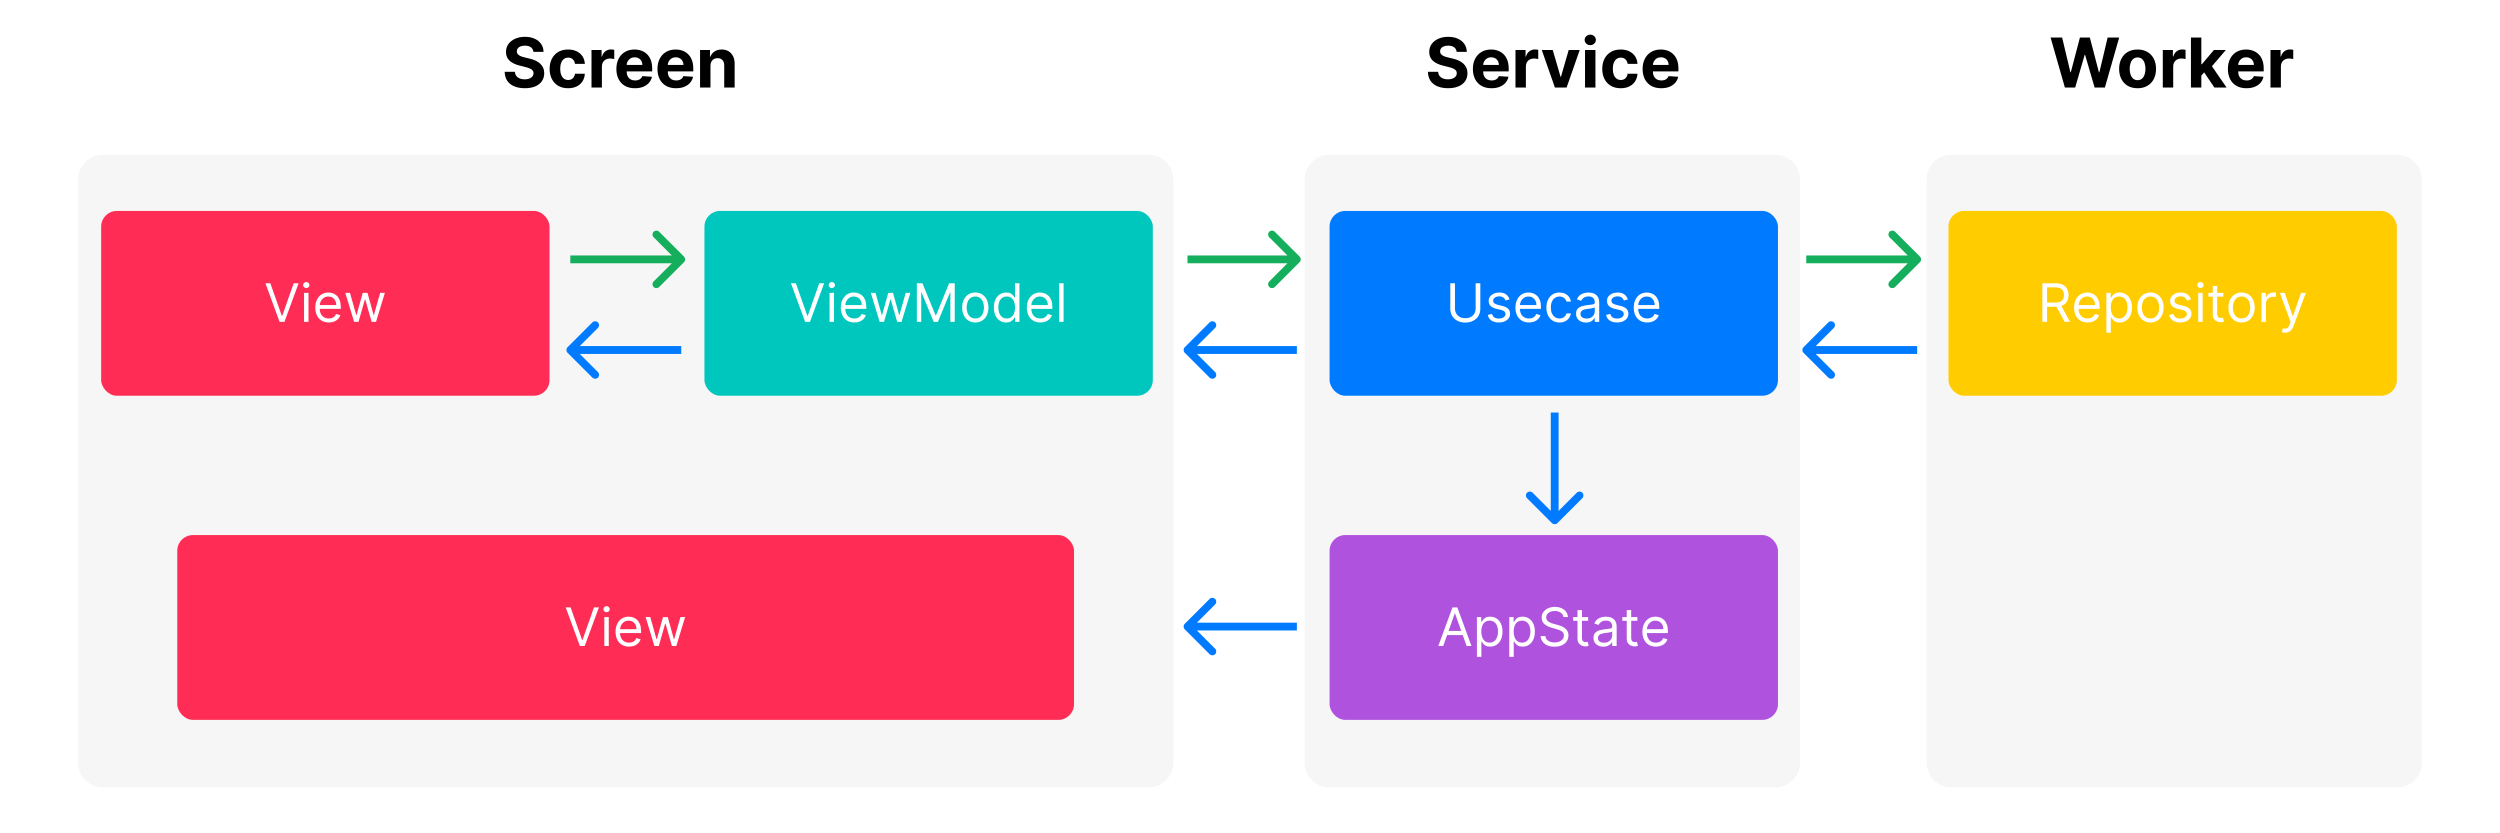 <svg width="1600" height="533" viewBox="0 0 1600 533" fill="none" xmlns="http://www.w3.org/2000/svg">
<rect width="1600" height="533" fill="white"/>
<path d="M835 115C835 106.163 842.163 99 851 99H1136C1144.84 99 1152 106.163 1152 115V488C1152 496.837 1144.84 504 1136 504H851C842.163 504 835 496.837 835 488V115Z" fill="#F6F6F6"/>
<path d="M1233 115C1233 106.163 1240.16 99 1249 99H1534C1542.84 99 1550 106.163 1550 115V488C1550 496.837 1542.84 504 1534 504H1249C1240.16 504 1233 496.837 1233 488V115Z" fill="#F6F6F6"/>
<path d="M50 115C50 106.163 57.163 99 66 99H735C743.837 99 751 106.163 751 115V488C751 496.837 743.837 504 735 504H66C57.163 504 50 496.837 50 488V115Z" fill="#F6F6F6"/>
<rect x="450.842" y="135" width="286.961" height="118.263" rx="10" fill="#00C7BE"/>
<path d="M509.346 181.273L516.687 202.088H516.977L524.318 181.273H527.457L518.378 206H515.287L506.207 181.273H509.346ZM530.922 206V187.455H533.772V206H530.922ZM532.371 184.364C531.816 184.364 531.337 184.174 530.934 183.796C530.54 183.418 530.343 182.963 530.343 182.432C530.343 181.901 530.54 181.446 530.934 181.067C531.337 180.689 531.816 180.5 532.371 180.5C532.927 180.5 533.402 180.689 533.796 181.067C534.198 181.446 534.4 181.901 534.4 182.432C534.4 182.963 534.198 183.418 533.796 183.796C533.402 184.174 532.927 184.364 532.371 184.364ZM546.766 206.386C544.979 206.386 543.438 205.992 542.142 205.203C540.854 204.406 539.86 203.295 539.16 201.871C538.468 200.438 538.121 198.772 538.121 196.872C538.121 194.973 538.468 193.298 539.16 191.849C539.86 190.393 540.834 189.258 542.082 188.445C543.337 187.624 544.802 187.213 546.477 187.213C547.442 187.213 548.396 187.374 549.338 187.696C550.28 188.018 551.137 188.541 551.91 189.266C552.683 189.982 553.298 190.932 553.757 192.115C554.216 193.298 554.445 194.755 554.445 196.486V197.693H540.15V195.23H551.548C551.548 194.184 551.338 193.25 550.92 192.429C550.509 191.608 549.922 190.96 549.157 190.485C548.4 190.01 547.507 189.773 546.477 189.773C545.342 189.773 544.36 190.054 543.531 190.618C542.71 191.173 542.078 191.898 541.635 192.791C541.192 193.685 540.971 194.643 540.971 195.665V197.307C540.971 198.707 541.212 199.895 541.695 200.869C542.186 201.835 542.866 202.571 543.736 203.078C544.605 203.577 545.615 203.827 546.766 203.827C547.515 203.827 548.191 203.722 548.795 203.513C549.406 203.295 549.934 202.973 550.376 202.547C550.819 202.112 551.161 201.573 551.403 200.929L554.156 201.702C553.866 202.635 553.379 203.456 552.695 204.165C552.01 204.865 551.165 205.412 550.159 205.807C549.153 206.193 548.022 206.386 546.766 206.386ZM562.982 206L557.331 187.455H560.325L564.334 201.653H564.527L568.487 187.455H571.53L575.442 201.605H575.635L579.643 187.455H582.638L576.987 206H574.186L570.129 191.753H569.839L565.783 206H562.982ZM586.791 181.273H590.365L598.768 201.798H599.058L607.462 181.273H611.035V206H608.234V187.213H607.993L600.266 206H597.561L589.834 187.213H589.592V206H586.791V181.273ZM624.187 206.386C622.513 206.386 621.044 205.988 619.78 205.191C618.524 204.394 617.542 203.279 616.834 201.847C616.134 200.414 615.784 198.74 615.784 196.824C615.784 194.892 616.134 193.206 616.834 191.765C617.542 190.324 618.524 189.205 619.78 188.408C621.044 187.612 622.513 187.213 624.187 187.213C625.861 187.213 627.326 187.612 628.582 188.408C629.846 189.205 630.828 190.324 631.528 191.765C632.236 193.206 632.59 194.892 632.59 196.824C632.59 198.74 632.236 200.414 631.528 201.847C630.828 203.279 629.846 204.394 628.582 205.191C627.326 205.988 625.861 206.386 624.187 206.386ZM624.187 203.827C625.459 203.827 626.505 203.501 627.326 202.849C628.147 202.197 628.755 201.339 629.149 200.277C629.544 199.214 629.741 198.063 629.741 196.824C629.741 195.584 629.544 194.429 629.149 193.359C628.755 192.288 628.147 191.423 627.326 190.763C626.505 190.103 625.459 189.773 624.187 189.773C622.915 189.773 621.869 190.103 621.048 190.763C620.227 191.423 619.619 192.288 619.225 193.359C618.83 194.429 618.633 195.584 618.633 196.824C618.633 198.063 618.83 199.214 619.225 200.277C619.619 201.339 620.227 202.197 621.048 202.849C621.869 203.501 622.915 203.827 624.187 203.827ZM643.943 206.386C642.397 206.386 641.033 205.996 639.85 205.215C638.667 204.426 637.741 203.316 637.073 201.883C636.405 200.442 636.071 198.74 636.071 196.776C636.071 194.828 636.405 193.137 637.073 191.705C637.741 190.272 638.671 189.165 639.862 188.384C641.053 187.603 642.43 187.213 643.991 187.213C645.198 187.213 646.152 187.414 646.853 187.817C647.561 188.211 648.1 188.662 648.471 189.169C648.849 189.668 649.143 190.079 649.352 190.401H649.593V181.273H652.443V206H649.69V203.151H649.352C649.143 203.489 648.845 203.915 648.458 204.43C648.072 204.937 647.521 205.392 646.804 205.795C646.088 206.189 645.134 206.386 643.943 206.386ZM644.329 203.827C645.472 203.827 646.438 203.529 647.227 202.933C648.016 202.33 648.615 201.496 649.026 200.434C649.436 199.363 649.642 198.128 649.642 196.727C649.642 195.343 649.44 194.131 649.038 193.093C648.636 192.047 648.04 191.234 647.251 190.654C646.462 190.067 645.488 189.773 644.329 189.773C643.122 189.773 642.116 190.083 641.311 190.702C640.514 191.314 639.914 192.147 639.512 193.202C639.117 194.248 638.92 195.423 638.92 196.727C638.92 198.047 639.121 199.247 639.524 200.325C639.934 201.396 640.538 202.249 641.335 202.885C642.14 203.513 643.138 203.827 644.329 203.827ZM665.833 206.386C664.046 206.386 662.504 205.992 661.208 205.203C659.921 204.406 658.926 203.295 658.226 201.871C657.534 200.438 657.188 198.772 657.188 196.872C657.188 194.973 657.534 193.298 658.226 191.849C658.926 190.393 659.9 189.258 661.148 188.445C662.404 187.624 663.869 187.213 665.543 187.213C666.509 187.213 667.463 187.374 668.404 187.696C669.346 188.018 670.203 188.541 670.976 189.266C671.749 189.982 672.365 190.932 672.823 192.115C673.282 193.298 673.512 194.755 673.512 196.486V197.693H659.216V195.23H670.614C670.614 194.184 670.405 193.25 669.986 192.429C669.576 191.608 668.988 190.96 668.223 190.485C667.467 190.01 666.573 189.773 665.543 189.773C664.408 189.773 663.426 190.054 662.597 190.618C661.776 191.173 661.144 191.898 660.701 192.791C660.259 193.685 660.037 194.643 660.037 195.665V197.307C660.037 198.707 660.279 199.895 660.762 200.869C661.253 201.835 661.933 202.571 662.802 203.078C663.672 203.577 664.682 203.827 665.833 203.827C666.581 203.827 667.257 203.722 667.861 203.513C668.473 203.295 669 202.973 669.443 202.547C669.886 202.112 670.228 201.573 670.469 200.929L673.222 201.702C672.932 202.635 672.445 203.456 671.761 204.165C671.077 204.865 670.232 205.412 669.225 205.807C668.219 206.193 667.088 206.386 665.833 206.386ZM680.696 181.273V206H677.846V181.273H680.696Z" fill="white"/>
<rect x="850.935" y="135" width="286.961" height="118.263" rx="10" fill="#007AFF"/>
<path d="M944.408 181.273H947.403V197.645C947.403 199.335 947.004 200.844 946.207 202.173C945.419 203.493 944.304 204.535 942.863 205.3C941.422 206.056 939.732 206.435 937.792 206.435C935.852 206.435 934.162 206.056 932.721 205.3C931.28 204.535 930.161 203.493 929.364 202.173C928.575 200.844 928.181 199.335 928.181 197.645V181.273H931.175V197.403C931.175 198.611 931.441 199.685 931.972 200.627C932.504 201.561 933.26 202.297 934.242 202.837C935.232 203.368 936.415 203.634 937.792 203.634C939.168 203.634 940.352 203.368 941.342 202.837C942.332 202.297 943.088 201.561 943.611 200.627C944.143 199.685 944.408 198.611 944.408 197.403V181.273ZM966.132 191.608L963.573 192.332C963.412 191.906 963.174 191.491 962.86 191.089C962.554 190.678 962.136 190.34 961.605 190.075C961.073 189.809 960.393 189.676 959.564 189.676C958.429 189.676 957.483 189.938 956.727 190.461C955.978 190.976 955.604 191.632 955.604 192.429C955.604 193.137 955.861 193.697 956.377 194.107C956.892 194.518 957.697 194.86 958.791 195.134L961.544 195.81C963.202 196.212 964.438 196.828 965.251 197.657C966.064 198.478 966.47 199.536 966.47 200.832C966.47 201.895 966.164 202.845 965.553 203.682C964.949 204.519 964.104 205.179 963.017 205.662C961.931 206.145 960.667 206.386 959.226 206.386C957.334 206.386 955.769 205.976 954.529 205.155C953.29 204.334 952.505 203.134 952.175 201.557L954.879 200.881C955.137 201.879 955.624 202.627 956.34 203.126C957.065 203.625 958.011 203.875 959.178 203.875C960.506 203.875 961.56 203.593 962.341 203.03C963.13 202.458 963.524 201.774 963.524 200.977C963.524 200.333 963.299 199.794 962.848 199.359C962.397 198.917 961.705 198.587 960.771 198.369L957.681 197.645C955.982 197.242 954.735 196.619 953.938 195.773C953.149 194.92 952.754 193.854 952.754 192.574C952.754 191.527 953.048 190.602 953.636 189.797C954.231 188.992 955.04 188.36 956.063 187.901C957.093 187.442 958.26 187.213 959.564 187.213C961.399 187.213 962.84 187.616 963.887 188.42C964.941 189.225 965.69 190.288 966.132 191.608ZM978.535 206.386C976.748 206.386 975.207 205.992 973.911 205.203C972.623 204.406 971.629 203.295 970.929 201.871C970.236 200.438 969.89 198.772 969.89 196.872C969.89 194.973 970.236 193.298 970.929 191.849C971.629 190.393 972.603 189.258 973.85 188.445C975.106 187.624 976.571 187.213 978.245 187.213C979.211 187.213 980.165 187.374 981.107 187.696C982.049 188.018 982.906 188.541 983.679 189.266C984.451 189.982 985.067 190.932 985.526 192.115C985.985 193.298 986.214 194.755 986.214 196.486V197.693H971.919V195.23H983.316C983.316 194.184 983.107 193.25 982.689 192.429C982.278 191.608 981.69 190.96 980.926 190.485C980.169 190.01 979.276 189.773 978.245 189.773C977.11 189.773 976.128 190.054 975.299 190.618C974.478 191.173 973.846 191.898 973.404 192.791C972.961 193.685 972.74 194.643 972.74 195.665V197.307C972.74 198.707 972.981 199.895 973.464 200.869C973.955 201.835 974.635 202.571 975.505 203.078C976.374 203.577 977.384 203.827 978.535 203.827C979.284 203.827 979.96 203.722 980.564 203.513C981.175 203.295 981.702 202.973 982.145 202.547C982.588 202.112 982.93 201.573 983.171 200.929L985.924 201.702C985.635 202.635 985.148 203.456 984.463 204.165C983.779 204.865 982.934 205.412 981.928 205.807C980.922 206.193 979.791 206.386 978.535 206.386ZM998.083 206.386C996.344 206.386 994.847 205.976 993.591 205.155C992.336 204.334 991.37 203.203 990.693 201.762C990.017 200.321 989.679 198.675 989.679 196.824C989.679 194.94 990.025 193.278 990.718 191.837C991.418 190.388 992.392 189.258 993.64 188.445C994.895 187.624 996.36 187.213 998.034 187.213C999.338 187.213 1000.51 187.455 1001.56 187.938C1002.61 188.42 1003.46 189.097 1004.13 189.966C1004.8 190.835 1005.21 191.849 1005.38 193.009H1002.53C1002.31 192.163 1001.83 191.415 1001.08 190.763C1000.34 190.103 999.338 189.773 998.083 189.773C996.972 189.773 995.998 190.062 995.161 190.642C994.332 191.214 993.684 192.022 993.217 193.069C992.758 194.107 992.529 195.327 992.529 196.727C992.529 198.16 992.754 199.408 993.205 200.47C993.664 201.533 994.308 202.358 995.137 202.945C995.974 203.533 996.956 203.827 998.083 203.827C998.823 203.827 999.495 203.698 1000.1 203.44C1000.7 203.183 1001.21 202.812 1001.63 202.33C1002.05 201.847 1002.35 201.267 1002.53 200.591H1005.38C1005.21 201.686 1004.82 202.672 1004.18 203.549C1003.55 204.418 1002.72 205.111 1001.68 205.626C1000.65 206.133 999.451 206.386 998.083 206.386ZM1015 206.435C1013.82 206.435 1012.76 206.213 1011.8 205.771C1010.84 205.32 1010.08 204.672 1009.52 203.827C1008.95 202.973 1008.67 201.943 1008.67 200.736C1008.67 199.673 1008.88 198.812 1009.3 198.152C1009.72 197.484 1010.28 196.961 1010.98 196.582C1011.68 196.204 1012.45 195.922 1013.3 195.737C1014.15 195.544 1015.01 195.391 1015.87 195.278C1016.99 195.134 1017.91 195.025 1018.61 194.952C1019.32 194.872 1019.83 194.739 1020.15 194.554C1020.48 194.369 1020.65 194.047 1020.65 193.588V193.491C1020.65 192.3 1020.32 191.375 1019.67 190.714C1019.03 190.054 1018.05 189.724 1016.74 189.724C1015.38 189.724 1014.31 190.022 1013.54 190.618C1012.76 191.214 1012.22 191.849 1011.91 192.526L1009.2 191.56C1009.69 190.433 1010.33 189.555 1011.13 188.928C1011.95 188.292 1012.83 187.849 1013.79 187.599C1014.76 187.342 1015.71 187.213 1016.64 187.213C1017.24 187.213 1017.92 187.286 1018.69 187.43C1019.47 187.567 1020.23 187.853 1020.95 188.288C1021.68 188.722 1022.29 189.378 1022.77 190.256C1023.26 191.133 1023.5 192.308 1023.5 193.781V206H1020.65V203.489H1020.5C1020.31 203.891 1019.99 204.322 1019.54 204.781C1019.09 205.239 1018.49 205.63 1017.74 205.952C1016.99 206.274 1016.08 206.435 1015 206.435ZM1015.43 203.875C1016.56 203.875 1017.51 203.654 1018.28 203.211C1019.06 202.768 1019.65 202.197 1020.05 201.496C1020.45 200.796 1020.65 200.06 1020.65 199.287V196.679C1020.53 196.824 1020.26 196.957 1019.85 197.077C1019.45 197.19 1018.98 197.291 1018.45 197.379C1017.93 197.46 1017.42 197.532 1016.92 197.597C1016.43 197.653 1016.03 197.701 1015.72 197.741C1014.98 197.838 1014.29 197.995 1013.65 198.212C1013.01 198.422 1012.49 198.74 1012.1 199.166C1011.71 199.585 1011.52 200.156 1011.52 200.881C1011.52 201.871 1011.89 202.619 1012.62 203.126C1013.36 203.625 1014.3 203.875 1015.43 203.875ZM1041.84 191.608L1039.28 192.332C1039.11 191.906 1038.88 191.491 1038.56 191.089C1038.26 190.678 1037.84 190.34 1037.31 190.075C1036.78 189.809 1036.1 189.676 1035.27 189.676C1034.13 189.676 1033.19 189.938 1032.43 190.461C1031.68 190.976 1031.31 191.632 1031.31 192.429C1031.31 193.137 1031.56 193.697 1032.08 194.107C1032.59 194.518 1033.4 194.86 1034.49 195.134L1037.25 195.81C1038.91 196.212 1040.14 196.828 1040.95 197.657C1041.77 198.478 1042.17 199.536 1042.17 200.832C1042.17 201.895 1041.87 202.845 1041.26 203.682C1040.65 204.519 1039.81 205.179 1038.72 205.662C1037.63 206.145 1036.37 206.386 1034.93 206.386C1033.04 206.386 1031.47 205.976 1030.23 205.155C1028.99 204.334 1028.21 203.134 1027.88 201.557L1030.58 200.881C1030.84 201.879 1031.33 202.627 1032.04 203.126C1032.77 203.625 1033.71 203.875 1034.88 203.875C1036.21 203.875 1037.26 203.593 1038.04 203.03C1038.83 202.458 1039.23 201.774 1039.23 200.977C1039.23 200.333 1039 199.794 1038.55 199.359C1038.1 198.917 1037.41 198.587 1036.47 198.369L1033.38 197.645C1031.69 197.242 1030.44 196.619 1029.64 195.773C1028.85 194.92 1028.46 193.854 1028.46 192.574C1028.46 191.527 1028.75 190.602 1029.34 189.797C1029.93 188.992 1030.74 188.36 1031.77 187.901C1032.8 187.442 1033.96 187.213 1035.27 187.213C1037.1 187.213 1038.54 187.616 1039.59 188.42C1040.64 189.225 1041.39 190.288 1041.84 191.608ZM1054.24 206.386C1052.45 206.386 1050.91 205.992 1049.61 205.203C1048.33 204.406 1047.33 203.295 1046.63 201.871C1045.94 200.438 1045.59 198.772 1045.59 196.872C1045.59 194.973 1045.94 193.298 1046.63 191.849C1047.33 190.393 1048.31 189.258 1049.55 188.445C1050.81 187.624 1052.27 187.213 1053.95 187.213C1054.91 187.213 1055.87 187.374 1056.81 187.696C1057.75 188.018 1058.61 188.541 1059.38 189.266C1060.15 189.982 1060.77 190.932 1061.23 192.115C1061.69 193.298 1061.92 194.755 1061.92 196.486V197.693H1047.62V195.23H1059.02C1059.02 194.184 1058.81 193.25 1058.39 192.429C1057.98 191.608 1057.39 190.96 1056.63 190.485C1055.87 190.01 1054.98 189.773 1053.95 189.773C1052.81 189.773 1051.83 190.054 1051 190.618C1050.18 191.173 1049.55 191.898 1049.11 192.791C1048.66 193.685 1048.44 194.643 1048.44 195.665V197.307C1048.44 198.707 1048.68 199.895 1049.17 200.869C1049.66 201.835 1050.34 202.571 1051.21 203.078C1052.08 203.577 1053.09 203.827 1054.24 203.827C1054.99 203.827 1055.66 203.722 1056.27 203.513C1056.88 203.295 1057.41 202.973 1057.85 202.547C1058.29 202.112 1058.63 201.573 1058.87 200.929L1061.63 201.702C1061.34 202.635 1060.85 203.456 1060.17 204.165C1059.48 204.865 1058.64 205.412 1057.63 205.807C1056.62 206.193 1055.49 206.386 1054.24 206.386Z" fill="white"/>
<rect x="1247.03" y="135" width="286.961" height="118.263" rx="10" fill="#FFCC00"/>
<path d="M1307.12 206V181.273H1315.48C1317.41 181.273 1319 181.603 1320.24 182.263C1321.48 182.915 1322.39 183.812 1322.99 184.955C1323.59 186.098 1323.88 187.398 1323.88 188.855C1323.88 190.312 1323.59 191.604 1322.99 192.731C1322.39 193.858 1321.48 194.743 1320.25 195.387C1319.02 196.023 1317.44 196.341 1315.53 196.341H1308.77V193.636H1315.43C1316.75 193.636 1317.81 193.443 1318.62 193.057C1319.43 192.67 1320.02 192.123 1320.38 191.415C1320.75 190.698 1320.94 189.845 1320.94 188.855C1320.94 187.865 1320.75 187 1320.38 186.259C1320.01 185.519 1319.42 184.947 1318.61 184.545C1317.79 184.134 1316.72 183.929 1315.38 183.929H1310.12V206H1307.12ZM1318.76 194.892L1324.85 206H1321.37L1315.38 194.892H1318.76ZM1336.06 206.386C1334.28 206.386 1332.73 205.992 1331.44 205.203C1330.15 204.406 1329.16 203.295 1328.46 201.871C1327.76 200.438 1327.42 198.772 1327.42 196.872C1327.42 194.973 1327.76 193.298 1328.46 191.849C1329.16 190.393 1330.13 189.258 1331.38 188.445C1332.63 187.624 1334.1 187.213 1335.77 187.213C1336.74 187.213 1337.69 187.374 1338.63 187.696C1339.58 188.018 1340.43 188.541 1341.21 189.266C1341.98 189.982 1342.59 190.932 1343.05 192.115C1343.51 193.298 1343.74 194.755 1343.74 196.486V197.693H1329.45V195.23H1340.84C1340.84 194.184 1340.63 193.25 1340.22 192.429C1339.81 191.608 1339.22 190.96 1338.45 190.485C1337.7 190.01 1336.8 189.773 1335.77 189.773C1334.64 189.773 1333.66 190.054 1332.83 190.618C1332.01 191.173 1331.37 191.898 1330.93 192.791C1330.49 193.685 1330.27 194.643 1330.27 195.665V197.307C1330.27 198.707 1330.51 199.895 1330.99 200.869C1331.48 201.835 1332.16 202.571 1333.03 203.078C1333.9 203.577 1334.91 203.827 1336.06 203.827C1336.81 203.827 1337.49 203.722 1338.09 203.513C1338.7 203.295 1339.23 202.973 1339.67 202.547C1340.12 202.112 1340.46 201.573 1340.7 200.929L1343.45 201.702C1343.16 202.635 1342.68 203.456 1341.99 204.165C1341.31 204.865 1340.46 205.412 1339.46 205.807C1338.45 206.193 1337.32 206.386 1336.06 206.386ZM1348.08 212.955V187.455H1350.83V190.401H1351.17C1351.38 190.079 1351.67 189.668 1352.04 189.169C1352.41 188.662 1352.95 188.211 1353.65 187.817C1354.36 187.414 1355.32 187.213 1356.53 187.213C1358.09 187.213 1359.47 187.603 1360.66 188.384C1361.85 189.165 1362.78 190.272 1363.45 191.705C1364.11 193.137 1364.45 194.828 1364.45 196.776C1364.45 198.74 1364.11 200.442 1363.45 201.883C1362.78 203.316 1361.85 204.426 1360.67 205.215C1359.49 205.996 1358.12 206.386 1356.58 206.386C1355.38 206.386 1354.43 206.189 1353.71 205.795C1353 205.392 1352.45 204.937 1352.06 204.43C1351.67 203.915 1351.38 203.489 1351.17 203.151H1350.93V212.955H1348.08ZM1350.88 196.727C1350.88 198.128 1351.08 199.363 1351.49 200.434C1351.9 201.496 1352.5 202.33 1353.29 202.933C1354.08 203.529 1355.05 203.827 1356.19 203.827C1357.38 203.827 1358.38 203.513 1359.17 202.885C1359.98 202.249 1360.58 201.396 1360.98 200.325C1361.39 199.247 1361.6 198.047 1361.6 196.727C1361.6 195.423 1361.4 194.248 1361 193.202C1360.6 192.147 1360 191.314 1359.2 190.702C1358.4 190.083 1357.4 189.773 1356.19 189.773C1355.03 189.773 1354.06 190.067 1353.27 190.654C1352.48 191.234 1351.88 192.047 1351.48 193.093C1351.08 194.131 1350.88 195.343 1350.88 196.727ZM1376.33 206.386C1374.65 206.386 1373.19 205.988 1371.92 205.191C1370.67 204.394 1369.68 203.279 1368.98 201.847C1368.28 200.414 1367.93 198.74 1367.93 196.824C1367.93 194.892 1368.28 193.206 1368.98 191.765C1369.68 190.324 1370.67 189.205 1371.92 188.408C1373.19 187.612 1374.65 187.213 1376.33 187.213C1378 187.213 1379.47 187.612 1380.72 188.408C1381.99 189.205 1382.97 190.324 1383.67 191.765C1384.38 193.206 1384.73 194.892 1384.73 196.824C1384.73 198.74 1384.38 200.414 1383.67 201.847C1382.97 203.279 1381.99 204.394 1380.72 205.191C1379.47 205.988 1378 206.386 1376.33 206.386ZM1376.33 203.827C1377.6 203.827 1378.65 203.501 1379.47 202.849C1380.29 202.197 1380.9 201.339 1381.29 200.277C1381.69 199.214 1381.88 198.063 1381.88 196.824C1381.88 195.584 1381.69 194.429 1381.29 193.359C1380.9 192.288 1380.29 191.423 1379.47 190.763C1378.65 190.103 1377.6 189.773 1376.33 189.773C1375.06 189.773 1374.01 190.103 1373.19 190.763C1372.37 191.423 1371.76 192.288 1371.37 193.359C1370.97 194.429 1370.78 195.584 1370.78 196.824C1370.78 198.063 1370.97 199.214 1371.37 200.277C1371.76 201.339 1372.37 202.197 1373.19 202.849C1374.01 203.501 1375.06 203.827 1376.33 203.827ZM1402.22 191.608L1399.66 192.332C1399.5 191.906 1399.26 191.491 1398.95 191.089C1398.64 190.678 1398.22 190.34 1397.69 190.075C1397.16 189.809 1396.48 189.676 1395.65 189.676C1394.52 189.676 1393.57 189.938 1392.81 190.461C1392.06 190.976 1391.69 191.632 1391.69 192.429C1391.69 193.137 1391.95 193.697 1392.46 194.107C1392.98 194.518 1393.78 194.86 1394.88 195.134L1397.63 195.81C1399.29 196.212 1400.52 196.828 1401.34 197.657C1402.15 198.478 1402.56 199.536 1402.56 200.832C1402.56 201.895 1402.25 202.845 1401.64 203.682C1401.04 204.519 1400.19 205.179 1399.1 205.662C1398.02 206.145 1396.75 206.386 1395.31 206.386C1393.42 206.386 1391.86 205.976 1390.62 205.155C1389.38 204.334 1388.59 203.134 1388.26 201.557L1390.97 200.881C1391.22 201.879 1391.71 202.627 1392.43 203.126C1393.15 203.625 1394.1 203.875 1395.26 203.875C1396.59 203.875 1397.65 203.593 1398.43 203.03C1399.22 202.458 1399.61 201.774 1399.61 200.977C1399.61 200.333 1399.39 199.794 1398.93 199.359C1398.48 198.917 1397.79 198.587 1396.86 198.369L1393.77 197.645C1392.07 197.242 1390.82 196.619 1390.02 195.773C1389.24 194.92 1388.84 193.854 1388.84 192.574C1388.84 191.527 1389.13 190.602 1389.72 189.797C1390.32 188.992 1391.13 188.36 1392.15 187.901C1393.18 187.442 1394.35 187.213 1395.65 187.213C1397.49 187.213 1398.93 187.616 1399.97 188.42C1401.03 189.225 1401.78 190.288 1402.22 191.608ZM1406.85 206V187.455H1409.7V206H1406.85ZM1408.29 184.364C1407.74 184.364 1407.26 184.174 1406.86 183.796C1406.46 183.418 1406.27 182.963 1406.27 182.432C1406.27 181.901 1406.46 181.446 1406.86 181.067C1407.26 180.689 1407.74 180.5 1408.29 180.5C1408.85 180.5 1409.32 180.689 1409.72 181.067C1410.12 181.446 1410.32 181.901 1410.32 182.432C1410.32 182.963 1410.12 183.418 1409.72 183.796C1409.32 184.174 1408.85 184.364 1408.29 184.364ZM1422.98 187.455V189.869H1413.37V187.455H1422.98ZM1416.17 183.011H1419.02V200.688C1419.02 201.492 1419.14 202.096 1419.37 202.499C1419.61 202.893 1419.92 203.159 1420.29 203.295C1420.67 203.424 1421.06 203.489 1421.48 203.489C1421.8 203.489 1422.05 203.473 1422.26 203.44C1422.46 203.4 1422.62 203.368 1422.74 203.344L1423.32 205.903C1423.12 205.976 1422.85 206.048 1422.51 206.121C1422.16 206.201 1421.72 206.241 1421.19 206.241C1420.39 206.241 1419.6 206.068 1418.83 205.722C1418.06 205.376 1417.43 204.849 1416.92 204.141C1416.42 203.432 1416.17 202.539 1416.17 201.46V183.011ZM1434.6 206.386C1432.93 206.386 1431.46 205.988 1430.19 205.191C1428.94 204.394 1427.96 203.279 1427.25 201.847C1426.55 200.414 1426.2 198.74 1426.2 196.824C1426.2 194.892 1426.55 193.206 1427.25 191.765C1427.96 190.324 1428.94 189.205 1430.19 188.408C1431.46 187.612 1432.93 187.213 1434.6 187.213C1436.27 187.213 1437.74 187.612 1439 188.408C1440.26 189.205 1441.24 190.324 1441.94 191.765C1442.65 193.206 1443 194.892 1443 196.824C1443 198.74 1442.65 200.414 1441.94 201.847C1441.24 203.279 1440.26 204.394 1439 205.191C1437.74 205.988 1436.27 206.386 1434.6 206.386ZM1434.6 203.827C1435.87 203.827 1436.92 203.501 1437.74 202.849C1438.56 202.197 1439.17 201.339 1439.56 200.277C1439.96 199.214 1440.15 198.063 1440.15 196.824C1440.15 195.584 1439.96 194.429 1439.56 193.359C1439.17 192.288 1438.56 191.423 1437.74 190.763C1436.92 190.103 1435.87 189.773 1434.6 189.773C1433.33 189.773 1432.28 190.103 1431.46 190.763C1430.64 191.423 1430.03 192.288 1429.64 193.359C1429.24 194.429 1429.05 195.584 1429.05 196.824C1429.05 198.063 1429.24 199.214 1429.64 200.277C1430.03 201.339 1430.64 202.197 1431.46 202.849C1432.28 203.501 1433.33 203.827 1434.6 203.827ZM1447.35 206V187.455H1450.11V190.256H1450.3C1450.64 189.338 1451.25 188.594 1452.13 188.022C1453.02 187.451 1454.02 187.165 1455.13 187.165C1455.34 187.165 1455.6 187.169 1455.91 187.177C1456.23 187.185 1456.47 187.197 1456.63 187.213V190.111C1456.53 190.087 1456.31 190.05 1455.96 190.002C1455.62 189.946 1455.27 189.918 1454.89 189.918C1453.99 189.918 1453.18 190.107 1452.47 190.485C1451.77 190.855 1451.22 191.371 1450.81 192.031C1450.4 192.683 1450.2 193.427 1450.2 194.264V206H1447.35ZM1462.4 212.955C1461.92 212.955 1461.49 212.914 1461.11 212.834C1460.73 212.761 1460.47 212.689 1460.33 212.616L1461.05 210.105C1461.74 210.282 1462.36 210.347 1462.89 210.298C1463.42 210.25 1463.89 210.013 1464.3 209.586C1464.72 209.167 1465.1 208.487 1465.45 207.545L1465.98 206.097L1459.12 187.455H1462.21L1467.33 202.233H1467.52L1472.64 187.455H1475.73L1467.86 208.705C1467.51 209.662 1467.07 210.455 1466.55 211.083C1466.02 211.719 1465.41 212.19 1464.72 212.496C1464.04 212.802 1463.26 212.955 1462.4 212.955Z" fill="white"/>
<rect x="850.935" y="342.451" width="286.961" height="118.263" rx="10" fill="#AF52DE"/>
<path d="M923.65 413.451H920.511L929.591 388.724H932.682L941.761 413.451H938.622L931.233 392.635H931.04L923.65 413.451ZM924.809 403.792H937.463V406.448H924.809V403.792ZM945.226 420.405V394.905H947.979V397.851H948.317C948.527 397.529 948.816 397.119 949.187 396.62C949.565 396.113 950.104 395.662 950.804 395.268C951.513 394.865 952.471 394.664 953.678 394.664C955.24 394.664 956.616 395.054 957.807 395.835C958.999 396.616 959.928 397.723 960.596 399.155C961.264 400.588 961.599 402.278 961.599 404.226C961.599 406.19 961.264 407.893 960.596 409.334C959.928 410.766 959.003 411.877 957.819 412.666C956.636 413.447 955.272 413.837 953.726 413.837C952.535 413.837 951.581 413.64 950.865 413.246C950.148 412.843 949.597 412.388 949.211 411.881C948.824 411.366 948.527 410.939 948.317 410.601H948.076V420.405H945.226ZM948.027 404.178C948.027 405.579 948.233 406.814 948.643 407.885C949.054 408.947 949.653 409.78 950.442 410.384C951.231 410.98 952.197 411.277 953.34 411.277C954.531 411.277 955.525 410.964 956.322 410.336C957.127 409.7 957.731 408.847 958.133 407.776C958.544 406.697 958.749 405.498 958.749 404.178C958.749 402.874 958.548 401.699 958.145 400.652C957.751 399.598 957.151 398.765 956.346 398.153C955.55 397.533 954.547 397.224 953.34 397.224C952.181 397.224 951.207 397.517 950.418 398.105C949.629 398.684 949.034 399.497 948.631 400.544C948.229 401.582 948.027 402.794 948.027 404.178ZM965.945 420.405V394.905H968.698V397.851H969.036C969.245 397.529 969.535 397.119 969.905 396.62C970.284 396.113 970.823 395.662 971.523 395.268C972.232 394.865 973.189 394.664 974.397 394.664C975.958 394.664 977.335 395.054 978.526 395.835C979.717 396.616 980.647 397.723 981.315 399.155C981.983 400.588 982.317 402.278 982.317 404.226C982.317 406.19 981.983 407.893 981.315 409.334C980.647 410.766 979.721 411.877 978.538 412.666C977.355 413.447 975.991 413.837 974.445 413.837C973.254 413.837 972.3 413.64 971.584 413.246C970.867 412.843 970.316 412.388 969.929 411.881C969.543 411.366 969.245 410.939 969.036 410.601H968.795V420.405H965.945ZM968.746 404.178C968.746 405.579 968.951 406.814 969.362 407.885C969.773 408.947 970.372 409.78 971.161 410.384C971.95 410.98 972.916 411.277 974.059 411.277C975.25 411.277 976.244 410.964 977.041 410.336C977.846 409.7 978.45 408.847 978.852 407.776C979.263 406.697 979.468 405.498 979.468 404.178C979.468 402.874 979.267 401.699 978.864 400.652C978.47 399.598 977.87 398.765 977.065 398.153C976.268 397.533 975.266 397.224 974.059 397.224C972.9 397.224 971.926 397.517 971.137 398.105C970.348 398.684 969.752 399.497 969.35 400.544C968.947 401.582 968.746 402.794 968.746 404.178ZM1000.57 394.905C1000.43 393.682 999.84 392.732 998.81 392.056C997.78 391.38 996.516 391.042 995.019 391.042C993.924 391.042 992.966 391.219 992.145 391.573C991.332 391.927 990.697 392.414 990.238 393.034C989.787 393.654 989.562 394.358 989.562 395.147C989.562 395.807 989.719 396.374 990.032 396.849C990.354 397.316 990.765 397.706 991.264 398.02C991.763 398.326 992.286 398.58 992.834 398.781C993.381 398.974 993.884 399.131 994.343 399.252L996.854 399.928C997.498 400.097 998.215 400.331 999.003 400.628C999.8 400.926 1000.56 401.333 1001.29 401.848C1002.02 402.355 1002.62 403.007 1003.1 403.804C1003.57 404.601 1003.81 405.579 1003.81 406.738C1003.81 408.074 1003.46 409.281 1002.76 410.36C1002.07 411.438 1001.05 412.296 999.716 412.932C998.388 413.567 996.774 413.885 994.874 413.885C993.103 413.885 991.57 413.6 990.274 413.028C988.986 412.457 987.972 411.66 987.231 410.638C986.499 409.615 986.084 408.428 985.988 407.076H989.079C989.159 408.009 989.473 408.782 990.02 409.394C990.576 409.998 991.276 410.448 992.121 410.746C992.974 411.036 993.892 411.181 994.874 411.181C996.017 411.181 997.043 410.996 997.953 410.625C998.862 410.247 999.583 409.724 1000.11 409.056C1000.65 408.38 1000.91 407.591 1000.91 406.689C1000.91 405.868 1000.68 405.2 1000.22 404.685C999.764 404.17 999.16 403.751 998.412 403.429C997.663 403.107 996.854 402.826 995.985 402.584L992.942 401.715C991.01 401.16 989.481 400.367 988.354 399.336C987.227 398.306 986.664 396.958 986.664 395.292C986.664 393.907 987.038 392.7 987.787 391.67C988.543 390.631 989.558 389.826 990.829 389.255C992.109 388.675 993.538 388.385 995.116 388.385C996.709 388.385 998.126 388.671 999.366 389.243C1000.61 389.806 1001.59 390.579 1002.31 391.561C1003.04 392.543 1003.43 393.658 1003.47 394.905H1000.57ZM1016.41 394.905V397.32H1006.8V394.905H1016.41ZM1009.6 390.462H1012.45V408.138C1012.45 408.943 1012.57 409.547 1012.8 409.949C1013.04 410.344 1013.35 410.609 1013.72 410.746C1014.1 410.875 1014.5 410.939 1014.91 410.939C1015.23 410.939 1015.49 410.923 1015.69 410.891C1015.89 410.851 1016.05 410.819 1016.17 410.795L1016.75 413.354C1016.56 413.427 1016.29 413.499 1015.94 413.572C1015.59 413.652 1015.16 413.692 1014.62 413.692C1013.82 413.692 1013.03 413.519 1012.26 413.173C1011.49 412.827 1010.86 412.3 1010.35 411.591C1009.85 410.883 1009.6 409.99 1009.6 408.911V390.462ZM1026.15 413.885C1024.98 413.885 1023.91 413.664 1022.95 413.221C1022 412.771 1021.24 412.123 1020.67 411.277C1020.11 410.424 1019.83 409.394 1019.83 408.187C1019.83 407.124 1020.04 406.263 1020.46 405.603C1020.87 404.935 1021.43 404.411 1022.13 404.033C1022.83 403.655 1023.61 403.373 1024.45 403.188C1025.31 402.995 1026.16 402.842 1027.02 402.729C1028.15 402.584 1029.06 402.476 1029.76 402.403C1030.47 402.323 1030.99 402.19 1031.31 402.005C1031.64 401.82 1031.81 401.498 1031.81 401.039V400.942C1031.81 399.751 1031.48 398.825 1030.83 398.165C1030.18 397.505 1029.21 397.175 1027.89 397.175C1026.53 397.175 1025.47 397.473 1024.69 398.069C1023.92 398.664 1023.38 399.3 1023.06 399.976L1020.36 399.01C1020.84 397.884 1021.49 397.006 1022.29 396.378C1023.1 395.742 1023.99 395.3 1024.95 395.05C1025.91 394.793 1026.86 394.664 1027.8 394.664C1028.39 394.664 1029.08 394.736 1029.85 394.881C1030.63 395.018 1031.38 395.304 1032.11 395.738C1032.84 396.173 1033.45 396.829 1033.93 397.706C1034.41 398.584 1034.65 399.759 1034.65 401.232V413.451H1031.81V410.939H1031.66C1031.47 411.342 1031.14 411.773 1030.69 412.231C1030.24 412.69 1029.64 413.081 1028.9 413.402C1028.15 413.724 1027.23 413.885 1026.15 413.885ZM1026.59 411.326C1027.72 411.326 1028.67 411.104 1029.44 410.662C1030.22 410.219 1030.81 409.648 1031.2 408.947C1031.6 408.247 1031.81 407.51 1031.81 406.738V404.13C1031.68 404.275 1031.42 404.407 1031.01 404.528C1030.61 404.641 1030.14 404.741 1029.61 404.83C1029.08 404.911 1028.57 404.983 1028.07 405.047C1027.58 405.104 1027.18 405.152 1026.88 405.192C1026.14 405.289 1025.45 405.446 1024.8 405.663C1024.17 405.872 1023.65 406.19 1023.26 406.617C1022.87 407.036 1022.68 407.607 1022.68 408.331C1022.68 409.322 1023.04 410.07 1023.78 410.577C1024.52 411.076 1025.45 411.326 1026.59 411.326ZM1047.92 394.905V397.32H1038.31V394.905H1047.92ZM1041.11 390.462H1043.96V408.138C1043.96 408.943 1044.08 409.547 1044.31 409.949C1044.55 410.344 1044.86 410.609 1045.23 410.746C1045.61 410.875 1046 410.939 1046.42 410.939C1046.74 410.939 1046.99 410.923 1047.2 410.891C1047.4 410.851 1047.56 410.819 1047.68 410.795L1048.26 413.354C1048.07 413.427 1047.8 413.499 1047.45 413.572C1047.1 413.652 1046.66 413.692 1046.13 413.692C1045.33 413.692 1044.54 413.519 1043.77 413.173C1043 412.827 1042.37 412.3 1041.86 411.591C1041.36 410.883 1041.11 409.99 1041.11 408.911V390.462ZM1059.78 413.837C1058 413.837 1056.45 413.443 1055.16 412.654C1053.87 411.857 1052.88 410.746 1052.18 409.322C1051.48 407.889 1051.14 406.223 1051.14 404.323C1051.14 402.423 1051.48 400.749 1052.18 399.3C1052.88 397.843 1053.85 396.708 1055.1 395.895C1056.35 395.074 1057.82 394.664 1059.49 394.664C1060.46 394.664 1061.41 394.825 1062.35 395.147C1063.3 395.469 1064.15 395.992 1064.93 396.716C1065.7 397.433 1066.32 398.383 1066.77 399.566C1067.23 400.749 1067.46 402.206 1067.46 403.937V405.144H1053.17V402.681H1064.56C1064.56 401.634 1064.36 400.701 1063.94 399.88C1063.53 399.059 1062.94 398.411 1062.17 397.936C1061.42 397.461 1060.52 397.224 1059.49 397.224C1058.36 397.224 1057.38 397.505 1056.55 398.069C1055.73 398.624 1055.09 399.349 1054.65 400.242C1054.21 401.135 1053.99 402.093 1053.99 403.116V404.758C1053.99 406.158 1054.23 407.345 1054.71 408.319C1055.2 409.285 1055.88 410.022 1056.75 410.529C1057.62 411.028 1058.63 411.277 1059.78 411.277C1060.53 411.277 1061.21 411.173 1061.81 410.964C1062.42 410.746 1062.95 410.424 1063.39 409.998C1063.84 409.563 1064.18 409.024 1064.42 408.38L1067.17 409.152C1066.88 410.086 1066.4 410.907 1065.71 411.616C1065.03 412.316 1064.18 412.863 1063.18 413.258C1062.17 413.644 1061.04 413.837 1059.78 413.837Z" fill="white"/>
<rect x="64.749" y="135" width="286.961" height="118.263" rx="10" fill="#FF2D55"/>
<path d="M173.008 181.273L180.349 202.088H180.639L187.98 181.273H191.119L182.04 206H178.949L169.869 181.273H173.008ZM194.584 206V187.455H197.434V206H194.584ZM196.033 184.364C195.478 184.364 194.999 184.174 194.596 183.796C194.202 183.418 194.005 182.963 194.005 182.432C194.005 181.901 194.202 181.446 194.596 181.067C194.999 180.689 195.478 180.5 196.033 180.5C196.589 180.5 197.063 180.689 197.458 181.067C197.86 181.446 198.062 181.901 198.062 182.432C198.062 182.963 197.86 183.418 197.458 183.796C197.063 184.174 196.589 184.364 196.033 184.364ZM210.428 206.386C208.641 206.386 207.1 205.992 205.804 205.203C204.516 204.406 203.522 203.295 202.822 201.871C202.129 200.438 201.783 198.772 201.783 196.872C201.783 194.973 202.129 193.298 202.822 191.849C203.522 190.393 204.496 189.258 205.744 188.445C206.999 187.624 208.464 187.213 210.138 187.213C211.104 187.213 212.058 187.374 213 187.696C213.942 188.018 214.799 188.541 215.572 189.266C216.344 189.982 216.96 190.932 217.419 192.115C217.878 193.298 218.107 194.755 218.107 196.486V197.693H203.812V195.23H215.209C215.209 194.184 215 193.25 214.582 192.429C214.171 191.608 213.584 190.96 212.819 190.485C212.062 190.01 211.169 189.773 210.138 189.773C209.004 189.773 208.022 190.054 207.192 190.618C206.371 191.173 205.74 191.898 205.297 192.791C204.854 193.685 204.633 194.643 204.633 195.665V197.307C204.633 198.707 204.874 199.895 205.357 200.869C205.848 201.835 206.528 202.571 207.398 203.078C208.267 203.577 209.277 203.827 210.428 203.827C211.177 203.827 211.853 203.722 212.457 203.513C213.068 203.295 213.596 202.973 214.038 202.547C214.481 202.112 214.823 201.573 215.065 200.929L217.817 201.702C217.528 202.635 217.041 203.456 216.357 204.165C215.672 204.865 214.827 205.412 213.821 205.807C212.815 206.193 211.684 206.386 210.428 206.386ZM226.643 206L220.993 187.455H223.987L227.996 201.653H228.189L232.149 187.455H235.192L239.104 201.605H239.297L243.305 187.455H246.3L240.649 206H237.848L233.791 191.753H233.501L229.445 206H226.643Z" fill="white"/>
<rect x="113.445" y="342.451" width="573.922" height="118.263" rx="10" fill="#FF2D55"/>
<path d="M365.185 388.724L372.526 409.539H372.816L380.157 388.724H383.296L374.217 413.451H371.126L362.046 388.724H365.185ZM386.761 413.451V394.905H389.611V413.451H386.761ZM388.21 391.814C387.655 391.814 387.176 391.625 386.773 391.247C386.379 390.869 386.182 390.414 386.182 389.883C386.182 389.351 386.379 388.897 386.773 388.518C387.176 388.14 387.655 387.951 388.21 387.951C388.766 387.951 389.24 388.14 389.635 388.518C390.037 388.897 390.239 389.351 390.239 389.883C390.239 390.414 390.037 390.869 389.635 391.247C389.24 391.625 388.766 391.814 388.21 391.814ZM402.605 413.837C400.818 413.837 399.277 413.443 397.981 412.654C396.693 411.857 395.699 410.746 394.999 409.322C394.306 407.889 393.96 406.223 393.96 404.323C393.96 402.423 394.306 400.749 394.999 399.3C395.699 397.843 396.673 396.708 397.921 395.895C399.176 395.074 400.641 394.664 402.315 394.664C403.281 394.664 404.235 394.825 405.177 395.147C406.119 395.469 406.976 395.992 407.749 396.716C408.521 397.433 409.137 398.383 409.596 399.566C410.055 400.749 410.284 402.206 410.284 403.937V405.144H395.989V402.681H407.386C407.386 401.634 407.177 400.701 406.759 399.88C406.348 399.059 405.76 398.411 404.996 397.936C404.239 397.461 403.346 397.224 402.315 397.224C401.18 397.224 400.198 397.505 399.369 398.069C398.548 398.624 397.916 399.349 397.474 400.242C397.031 401.135 396.81 402.093 396.81 403.116V404.758C396.81 406.158 397.051 407.345 397.534 408.319C398.025 409.285 398.705 410.022 399.575 410.529C400.444 411.028 401.454 411.277 402.605 411.277C403.354 411.277 404.03 411.173 404.634 410.964C405.245 410.746 405.773 410.424 406.215 409.998C406.658 409.563 407 409.024 407.242 408.38L409.994 409.152C409.705 410.086 409.218 410.907 408.533 411.616C407.849 412.316 407.004 412.863 405.998 413.258C404.992 413.644 403.861 413.837 402.605 413.837ZM418.82 413.451L413.17 394.905H416.164L420.173 409.104H420.366L424.326 394.905H427.369L431.281 409.056H431.474L435.482 394.905H438.477L432.826 413.451H430.025L425.968 399.204H425.678L421.622 413.451H418.82Z" fill="white"/>
<path d="M437.768 167.768C438.744 166.791 438.744 165.209 437.768 164.232L421.858 148.322C420.882 147.346 419.299 147.346 418.322 148.322C417.346 149.299 417.346 150.882 418.322 151.858L432.464 166L418.322 180.142C417.346 181.118 417.346 182.701 418.322 183.678C419.299 184.654 420.882 184.654 421.858 183.678L437.768 167.768ZM365 168.5H436V163.5H365V168.5Z" fill="#14AE5C"/>
<path d="M363.232 222.232C362.256 223.209 362.256 224.791 363.232 225.768L379.142 241.678C380.118 242.654 381.701 242.654 382.678 241.678C383.654 240.701 383.654 239.118 382.678 238.142L368.536 224L382.678 209.858C383.654 208.882 383.654 207.299 382.678 206.322C381.701 205.346 380.118 205.346 379.142 206.322L363.232 222.232ZM436 221.5H365V226.5H436V221.5Z" fill="#007AFF"/>
<path d="M831.768 167.768C832.744 166.791 832.744 165.209 831.768 164.232L815.858 148.322C814.882 147.346 813.299 147.346 812.322 148.322C811.346 149.299 811.346 150.882 812.322 151.858L826.464 166L812.322 180.142C811.346 181.118 811.346 182.701 812.322 183.678C813.299 184.654 814.882 184.654 815.858 183.678L831.768 167.768ZM760 168.5H830V163.5H760V168.5Z" fill="#14AE5C"/>
<path d="M758.232 222.232C757.256 223.209 757.256 224.791 758.232 225.768L774.142 241.678C775.118 242.654 776.701 242.654 777.678 241.678C778.654 240.701 778.654 239.118 777.678 238.142L763.536 224L777.678 209.858C778.654 208.882 778.654 207.299 777.678 206.322C776.701 205.346 775.118 205.346 774.142 206.322L758.232 222.232ZM830 221.5H760V226.5H830V221.5Z" fill="#007AFF"/>
<path d="M1228.77 167.768C1229.74 166.791 1229.74 165.209 1228.77 164.232L1212.86 148.322C1211.88 147.346 1210.3 147.346 1209.32 148.322C1208.35 149.299 1208.35 150.882 1209.32 151.858L1223.46 166L1209.32 180.142C1208.35 181.118 1208.35 182.701 1209.32 183.678C1210.3 184.654 1211.88 184.654 1212.86 183.678L1228.77 167.768ZM1156 168.5H1227V163.5H1156V168.5Z" fill="#14AE5C"/>
<path d="M1154.23 222.232C1153.26 223.209 1153.26 224.791 1154.23 225.768L1170.14 241.678C1171.12 242.654 1172.7 242.654 1173.68 241.678C1174.65 240.701 1174.65 239.118 1173.68 238.142L1159.54 224L1173.68 209.858C1174.65 208.882 1174.65 207.299 1173.68 206.322C1172.7 205.346 1171.12 205.346 1170.14 206.322L1154.23 222.232ZM1227 221.5H1156V226.5H1227V221.5Z" fill="#007AFF"/>
<path d="M758.232 399.232C757.256 400.209 757.256 401.791 758.232 402.768L774.142 418.678C775.118 419.654 776.701 419.654 777.678 418.678C778.654 417.701 778.654 416.118 777.678 415.142L763.536 401L777.678 386.858C778.654 385.882 778.654 384.299 777.678 383.322C776.701 382.346 775.118 382.346 774.142 383.322L758.232 399.232ZM830 398.5H760V403.5H830V398.5Z" fill="#007AFF"/>
<path d="M993.232 334.768C994.209 335.744 995.791 335.744 996.768 334.768L1012.68 318.858C1013.65 317.882 1013.65 316.299 1012.68 315.322C1011.7 314.346 1010.12 314.346 1009.14 315.322L995 329.464L980.858 315.322C979.882 314.346 978.299 314.346 977.322 315.322C976.346 316.299 976.346 317.882 977.322 318.858L993.232 334.768ZM992.5 264L992.5 333L997.5 333L997.5 264L992.5 264Z" fill="#007AFF"/>
<path d="M341.387 33.203C341.262 31.943 340.725 30.963 339.777 30.266C338.829 29.568 337.543 29.219 335.918 29.219C334.814 29.219 333.882 29.375 333.121 29.688C332.361 29.99 331.777 30.412 331.371 30.953C330.975 31.495 330.777 32.109 330.777 32.797C330.757 33.37 330.876 33.87 331.137 34.297C331.408 34.724 331.777 35.094 332.246 35.406C332.715 35.708 333.257 35.974 333.871 36.203C334.486 36.422 335.142 36.609 335.84 36.766L338.715 37.453C340.111 37.766 341.392 38.182 342.559 38.703C343.725 39.224 344.736 39.865 345.59 40.625C346.444 41.385 347.105 42.281 347.574 43.312C348.053 44.344 348.298 45.526 348.309 46.859C348.298 48.818 347.798 50.516 346.809 51.953C345.829 53.38 344.413 54.49 342.559 55.281C340.715 56.062 338.491 56.453 335.887 56.453C333.303 56.453 331.053 56.057 329.137 55.266C327.23 54.474 325.741 53.302 324.668 51.75C323.605 50.188 323.048 48.255 322.996 45.953H329.543C329.616 47.026 329.923 47.922 330.465 48.641C331.017 49.349 331.751 49.885 332.668 50.25C333.595 50.604 334.642 50.781 335.809 50.781C336.954 50.781 337.949 50.615 338.793 50.281C339.647 49.948 340.309 49.484 340.777 48.891C341.246 48.297 341.48 47.615 341.48 46.844C341.48 46.125 341.267 45.521 340.84 45.031C340.423 44.542 339.809 44.125 338.996 43.781C338.194 43.438 337.21 43.125 336.043 42.844L332.559 41.969C329.861 41.312 327.73 40.286 326.168 38.891C324.605 37.495 323.829 35.615 323.84 33.25C323.829 31.312 324.345 29.62 325.387 28.172C326.439 26.724 327.882 25.594 329.715 24.781C331.548 23.969 333.632 23.562 335.965 23.562C338.34 23.562 340.413 23.969 342.184 24.781C343.965 25.594 345.35 26.724 346.34 28.172C347.329 29.62 347.84 31.297 347.871 33.203H341.387ZM363.578 56.469C361.12 56.469 359.005 55.948 357.234 54.906C355.474 53.854 354.12 52.396 353.172 50.531C352.234 48.667 351.766 46.521 351.766 44.094C351.766 41.635 352.24 39.479 353.188 37.625C354.146 35.76 355.505 34.307 357.266 33.266C359.026 32.214 361.12 31.688 363.547 31.688C365.641 31.688 367.474 32.068 369.047 32.828C370.62 33.589 371.865 34.656 372.781 36.031C373.698 37.406 374.203 39.021 374.297 40.875H368.016C367.839 39.677 367.37 38.714 366.609 37.984C365.859 37.245 364.875 36.875 363.656 36.875C362.625 36.875 361.724 37.156 360.953 37.719C360.193 38.271 359.599 39.078 359.172 40.141C358.745 41.203 358.531 42.49 358.531 44C358.531 45.531 358.74 46.833 359.156 47.906C359.583 48.979 360.182 49.797 360.953 50.359C361.724 50.922 362.625 51.203 363.656 51.203C364.417 51.203 365.099 51.047 365.703 50.734C366.318 50.422 366.823 49.969 367.219 49.375C367.625 48.771 367.891 48.047 368.016 47.203H374.297C374.193 49.036 373.693 50.651 372.797 52.047C371.911 53.432 370.688 54.516 369.125 55.297C367.563 56.078 365.714 56.469 363.578 56.469ZM378.559 56V32H385.012V36.188H385.262C385.699 34.698 386.434 33.573 387.465 32.812C388.496 32.042 389.684 31.656 391.027 31.656C391.361 31.656 391.72 31.677 392.105 31.719C392.491 31.76 392.829 31.818 393.121 31.891V37.797C392.809 37.703 392.376 37.62 391.824 37.547C391.272 37.474 390.767 37.438 390.309 37.438C389.329 37.438 388.454 37.651 387.684 38.078C386.923 38.495 386.319 39.078 385.871 39.828C385.434 40.578 385.215 41.443 385.215 42.422V56H378.559ZM406.383 56.469C403.914 56.469 401.789 55.969 400.008 54.969C398.237 53.958 396.872 52.531 395.914 50.688C394.956 48.833 394.477 46.641 394.477 44.109C394.477 41.641 394.956 39.474 395.914 37.609C396.872 35.745 398.221 34.292 399.961 33.25C401.711 32.208 403.763 31.688 406.117 31.688C407.701 31.688 409.174 31.943 410.539 32.453C411.914 32.953 413.112 33.708 414.133 34.719C415.164 35.729 415.966 37 416.539 38.531C417.112 40.052 417.398 41.833 417.398 43.875V45.703H397.133V41.578H411.133C411.133 40.62 410.924 39.771 410.508 39.031C410.091 38.292 409.513 37.714 408.773 37.297C408.044 36.87 407.195 36.656 406.227 36.656C405.216 36.656 404.32 36.891 403.539 37.359C402.768 37.818 402.164 38.438 401.727 39.219C401.289 39.99 401.065 40.849 401.055 41.797V45.719C401.055 46.906 401.273 47.932 401.711 48.797C402.159 49.661 402.789 50.328 403.602 50.797C404.414 51.266 405.378 51.5 406.492 51.5C407.232 51.5 407.909 51.396 408.523 51.188C409.138 50.979 409.664 50.667 410.102 50.25C410.539 49.833 410.872 49.323 411.102 48.719L417.258 49.125C416.945 50.604 416.305 51.896 415.336 53C414.378 54.094 413.138 54.948 411.617 55.562C410.107 56.167 408.362 56.469 406.383 56.469ZM432.68 56.469C430.211 56.469 428.086 55.969 426.305 54.969C424.534 53.958 423.169 52.531 422.211 50.688C421.253 48.833 420.773 46.641 420.773 44.109C420.773 41.641 421.253 39.474 422.211 37.609C423.169 35.745 424.518 34.292 426.258 33.25C428.008 32.208 430.06 31.688 432.414 31.688C433.997 31.688 435.471 31.943 436.836 32.453C438.211 32.953 439.409 33.708 440.43 34.719C441.461 35.729 442.263 37 442.836 38.531C443.409 40.052 443.695 41.833 443.695 43.875V45.703H423.43V41.578H437.43C437.43 40.62 437.221 39.771 436.805 39.031C436.388 38.292 435.81 37.714 435.07 37.297C434.341 36.87 433.492 36.656 432.523 36.656C431.513 36.656 430.617 36.891 429.836 37.359C429.065 37.818 428.461 38.438 428.023 39.219C427.586 39.99 427.362 40.849 427.352 41.797V45.719C427.352 46.906 427.57 47.932 428.008 48.797C428.456 49.661 429.086 50.328 429.898 50.797C430.711 51.266 431.674 51.5 432.789 51.5C433.529 51.5 434.206 51.396 434.82 51.188C435.435 50.979 435.961 50.667 436.398 50.25C436.836 49.833 437.169 49.323 437.398 48.719L443.555 49.125C443.242 50.604 442.602 51.896 441.633 53C440.674 54.094 439.435 54.948 437.914 55.562C436.404 56.167 434.659 56.469 432.68 56.469ZM454.695 42.125V56H448.039V32H454.383V36.234H454.664C455.195 34.839 456.086 33.734 457.336 32.922C458.586 32.099 460.102 31.688 461.883 31.688C463.549 31.688 465.003 32.052 466.242 32.781C467.482 33.51 468.445 34.552 469.133 35.906C469.82 37.25 470.164 38.854 470.164 40.719V56H463.508V41.906C463.518 40.438 463.143 39.292 462.383 38.469C461.622 37.635 460.576 37.219 459.242 37.219C458.346 37.219 457.555 37.411 456.867 37.797C456.19 38.182 455.659 38.745 455.273 39.484C454.898 40.214 454.706 41.094 454.695 42.125Z" fill="black"/>
<path d="M932.264 33.203C932.139 31.943 931.602 30.963 930.654 30.266C929.706 29.568 928.42 29.219 926.795 29.219C925.691 29.219 924.758 29.375 923.998 29.688C923.238 29.99 922.654 30.412 922.248 30.953C921.852 31.495 921.654 32.109 921.654 32.797C921.633 33.37 921.753 33.87 922.014 34.297C922.285 34.724 922.654 35.094 923.123 35.406C923.592 35.708 924.133 35.974 924.748 36.203C925.363 36.422 926.019 36.609 926.717 36.766L929.592 37.453C930.988 37.766 932.269 38.182 933.436 38.703C934.602 39.224 935.613 39.865 936.467 40.625C937.321 41.385 937.982 42.281 938.451 43.312C938.93 44.344 939.175 45.526 939.186 46.859C939.175 48.818 938.675 50.516 937.686 51.953C936.706 53.38 935.29 54.49 933.436 55.281C931.592 56.062 929.368 56.453 926.764 56.453C924.18 56.453 921.93 56.057 920.014 55.266C918.107 54.474 916.618 53.302 915.545 51.75C914.482 50.188 913.925 48.255 913.873 45.953H920.42C920.493 47.026 920.8 47.922 921.342 48.641C921.894 49.349 922.628 49.885 923.545 50.25C924.472 50.604 925.519 50.781 926.686 50.781C927.831 50.781 928.826 50.615 929.67 50.281C930.524 49.948 931.186 49.484 931.654 48.891C932.123 48.297 932.357 47.615 932.357 46.844C932.357 46.125 932.144 45.521 931.717 45.031C931.3 44.542 930.686 44.125 929.873 43.781C929.071 43.438 928.087 43.125 926.92 42.844L923.436 41.969C920.738 41.312 918.607 40.286 917.045 38.891C915.482 37.495 914.706 35.615 914.717 33.25C914.706 31.312 915.222 29.62 916.264 28.172C917.316 26.724 918.758 25.594 920.592 24.781C922.425 23.969 924.508 23.562 926.842 23.562C929.217 23.562 931.29 23.969 933.061 24.781C934.842 25.594 936.227 26.724 937.217 28.172C938.206 29.62 938.717 31.297 938.748 33.203H932.264ZM954.549 56.469C952.08 56.469 949.955 55.969 948.174 54.969C946.403 53.958 945.038 52.531 944.08 50.688C943.122 48.833 942.643 46.641 942.643 44.109C942.643 41.641 943.122 39.474 944.08 37.609C945.038 35.745 946.387 34.292 948.127 33.25C949.877 32.208 951.929 31.688 954.283 31.688C955.867 31.688 957.34 31.943 958.705 32.453C960.08 32.953 961.278 33.708 962.299 34.719C963.33 35.729 964.132 37 964.705 38.531C965.278 40.052 965.564 41.833 965.564 43.875V45.703H945.299V41.578H959.299C959.299 40.62 959.09 39.771 958.674 39.031C958.257 38.292 957.679 37.714 956.939 37.297C956.21 36.87 955.361 36.656 954.393 36.656C953.382 36.656 952.486 36.891 951.705 37.359C950.934 37.818 950.33 38.438 949.893 39.219C949.455 39.99 949.231 40.849 949.221 41.797V45.719C949.221 46.906 949.439 47.932 949.877 48.797C950.325 49.661 950.955 50.328 951.768 50.797C952.58 51.266 953.544 51.5 954.658 51.5C955.398 51.5 956.075 51.396 956.689 51.188C957.304 50.979 957.83 50.667 958.268 50.25C958.705 49.833 959.038 49.323 959.268 48.719L965.424 49.125C965.111 50.604 964.471 51.896 963.502 53C962.544 54.094 961.304 54.948 959.783 55.562C958.273 56.167 956.528 56.469 954.549 56.469ZM969.908 56V32H976.361V36.188H976.611C977.049 34.698 977.783 33.573 978.814 32.812C979.846 32.042 981.033 31.656 982.377 31.656C982.71 31.656 983.07 31.677 983.455 31.719C983.84 31.76 984.179 31.818 984.471 31.891V37.797C984.158 37.703 983.726 37.62 983.174 37.547C982.622 37.474 982.117 37.438 981.658 37.438C980.679 37.438 979.804 37.651 979.033 38.078C978.273 38.495 977.669 39.078 977.221 39.828C976.783 40.578 976.564 41.443 976.564 42.422V56H969.908ZM1011.02 32L1002.63 56H995.127L986.736 32H993.768L998.752 49.172H999.002L1003.97 32H1011.02ZM1014.42 56V32H1021.08V56H1014.42ZM1017.77 28.906C1016.78 28.906 1015.93 28.578 1015.22 27.922C1014.52 27.255 1014.17 26.458 1014.17 25.531C1014.17 24.615 1014.52 23.828 1015.22 23.172C1015.93 22.505 1016.78 22.172 1017.77 22.172C1018.76 22.172 1019.6 22.505 1020.3 23.172C1021.01 23.828 1021.36 24.615 1021.36 25.531C1021.36 26.458 1021.01 27.255 1020.3 27.922C1019.6 28.578 1018.76 28.906 1017.77 28.906ZM1037.26 56.469C1034.8 56.469 1032.68 55.948 1030.91 54.906C1029.15 53.854 1027.8 52.396 1026.85 50.531C1025.91 48.667 1025.44 46.521 1025.44 44.094C1025.44 41.635 1025.92 39.479 1026.87 37.625C1027.82 35.76 1029.18 34.307 1030.94 33.266C1032.7 32.214 1034.8 31.688 1037.22 31.688C1039.32 31.688 1041.15 32.068 1042.72 32.828C1044.3 33.589 1045.54 34.656 1046.46 36.031C1047.38 37.406 1047.88 39.021 1047.97 40.875H1041.69C1041.52 39.677 1041.05 38.714 1040.29 37.984C1039.54 37.245 1038.55 36.875 1037.33 36.875C1036.3 36.875 1035.4 37.156 1034.63 37.719C1033.87 38.271 1033.28 39.078 1032.85 40.141C1032.42 41.203 1032.21 42.49 1032.21 44C1032.21 45.531 1032.42 46.833 1032.83 47.906C1033.26 48.979 1033.86 49.797 1034.63 50.359C1035.4 50.922 1036.3 51.203 1037.33 51.203C1038.09 51.203 1038.78 51.047 1039.38 50.734C1040 50.422 1040.5 49.969 1040.9 49.375C1041.3 48.771 1041.57 48.047 1041.69 47.203H1047.97C1047.87 49.036 1047.37 50.651 1046.47 52.047C1045.59 53.432 1044.37 54.516 1042.8 55.297C1041.24 56.078 1039.39 56.469 1037.26 56.469ZM1063.17 56.469C1060.71 56.469 1058.58 55.969 1056.8 54.969C1055.03 53.958 1053.66 52.531 1052.71 50.688C1051.75 48.833 1051.27 46.641 1051.27 44.109C1051.27 41.641 1051.75 39.474 1052.71 37.609C1053.66 35.745 1055.01 34.292 1056.75 33.25C1058.5 32.208 1060.55 31.688 1062.91 31.688C1064.49 31.688 1065.97 31.943 1067.33 32.453C1068.71 32.953 1069.9 33.708 1070.92 34.719C1071.96 35.729 1072.76 37 1073.33 38.531C1073.9 40.052 1074.19 41.833 1074.19 43.875V45.703H1053.92V41.578H1067.92C1067.92 40.62 1067.72 39.771 1067.3 39.031C1066.88 38.292 1066.3 37.714 1065.56 37.297C1064.84 36.87 1063.99 36.656 1063.02 36.656C1062.01 36.656 1061.11 36.891 1060.33 37.359C1059.56 37.818 1058.96 38.438 1058.52 39.219C1058.08 39.99 1057.86 40.849 1057.85 41.797V45.719C1057.85 46.906 1058.06 47.932 1058.5 48.797C1058.95 49.661 1059.58 50.328 1060.39 50.797C1061.21 51.266 1062.17 51.5 1063.28 51.5C1064.02 51.5 1064.7 51.396 1065.31 51.188C1065.93 50.979 1066.46 50.667 1066.89 50.25C1067.33 49.833 1067.66 49.323 1067.89 48.719L1074.05 49.125C1073.74 50.604 1073.1 51.896 1072.13 53C1071.17 54.094 1069.93 54.948 1068.41 55.562C1066.9 56.167 1065.15 56.469 1063.17 56.469Z" fill="black"/>
<path d="M1321.52 56L1312.37 24H1319.76L1325.05 46.234H1325.32L1331.16 24H1337.49L1343.32 46.281H1343.6L1348.9 24H1356.29L1347.13 56H1340.54L1334.45 35.078H1334.2L1328.12 56H1321.52ZM1368.05 56.469C1365.62 56.469 1363.52 55.953 1361.75 54.922C1359.99 53.88 1358.63 52.432 1357.68 50.578C1356.72 48.714 1356.24 46.552 1356.24 44.094C1356.24 41.615 1356.72 39.448 1357.68 37.594C1358.63 35.729 1359.99 34.281 1361.75 33.25C1363.52 32.208 1365.62 31.688 1368.05 31.688C1370.48 31.688 1372.57 32.208 1374.33 33.25C1376.1 34.281 1377.47 35.729 1378.43 37.594C1379.38 39.448 1379.86 41.615 1379.86 44.094C1379.86 46.552 1379.38 48.714 1378.43 50.578C1377.47 52.432 1376.1 53.88 1374.33 54.922C1372.57 55.953 1370.48 56.469 1368.05 56.469ZM1368.08 51.312C1369.19 51.312 1370.11 51 1370.85 50.375C1371.59 49.74 1372.14 48.875 1372.52 47.781C1372.9 46.688 1373.1 45.443 1373.1 44.047C1373.1 42.651 1372.9 41.406 1372.52 40.312C1372.14 39.219 1371.59 38.354 1370.85 37.719C1370.11 37.083 1369.19 36.766 1368.08 36.766C1366.97 36.766 1366.03 37.083 1365.27 37.719C1364.52 38.354 1363.95 39.219 1363.57 40.312C1363.19 41.406 1363 42.651 1363 44.047C1363 45.443 1363.19 46.688 1363.57 47.781C1363.95 48.875 1364.52 49.74 1365.27 50.375C1366.03 51 1366.97 51.312 1368.08 51.312ZM1384.19 56V32H1390.64V36.188H1390.89C1391.33 34.698 1392.07 33.573 1393.1 32.812C1394.13 32.042 1395.32 31.656 1396.66 31.656C1396.99 31.656 1397.35 31.677 1397.74 31.719C1398.12 31.76 1398.46 31.818 1398.75 31.891V37.797C1398.44 37.703 1398.01 37.62 1397.46 37.547C1396.9 37.474 1396.4 37.438 1395.94 37.438C1394.96 37.438 1394.09 37.651 1393.32 38.078C1392.56 38.495 1391.95 39.078 1391.5 39.828C1391.07 40.578 1390.85 41.443 1390.85 42.422V56H1384.19ZM1408.23 49.094L1408.24 41.109H1409.21L1416.9 32H1424.54L1414.21 44.062H1412.63L1408.23 49.094ZM1402.2 56V24H1408.85V56H1402.2ZM1417.2 56L1410.13 45.547L1414.57 40.844L1424.99 56H1417.2ZM1437.75 56.469C1435.29 56.469 1433.16 55.969 1431.38 54.969C1429.61 53.958 1428.24 52.531 1427.29 50.688C1426.33 48.833 1425.85 46.641 1425.85 44.109C1425.85 41.641 1426.33 39.474 1427.29 37.609C1428.24 35.745 1429.59 34.292 1431.33 33.25C1433.08 32.208 1435.13 31.688 1437.49 31.688C1439.07 31.688 1440.55 31.943 1441.91 32.453C1443.29 32.953 1444.48 33.708 1445.5 34.719C1446.54 35.729 1447.34 37 1447.91 38.531C1448.48 40.052 1448.77 41.833 1448.77 43.875V45.703H1428.5V41.578H1442.5C1442.5 40.62 1442.3 39.771 1441.88 39.031C1441.46 38.292 1440.88 37.714 1440.14 37.297C1439.42 36.87 1438.57 36.656 1437.6 36.656C1436.59 36.656 1435.69 36.891 1434.91 37.359C1434.14 37.818 1433.54 38.438 1433.1 39.219C1432.66 39.99 1432.44 40.849 1432.43 41.797V45.719C1432.43 46.906 1432.64 47.932 1433.08 48.797C1433.53 49.661 1434.16 50.328 1434.97 50.797C1435.79 51.266 1436.75 51.5 1437.86 51.5C1438.6 51.5 1439.28 51.396 1439.89 51.188C1440.51 50.979 1441.04 50.667 1441.47 50.25C1441.91 49.833 1442.24 49.323 1442.47 48.719L1448.63 49.125C1448.32 50.604 1447.68 51.896 1446.71 53C1445.75 54.094 1444.51 54.948 1442.99 55.562C1441.48 56.167 1439.73 56.469 1437.75 56.469ZM1453.11 56V32H1459.57V36.188H1459.82C1460.25 34.698 1460.99 33.573 1462.02 32.812C1463.05 32.042 1464.24 31.656 1465.58 31.656C1465.92 31.656 1466.27 31.677 1466.66 31.719C1467.05 31.76 1467.38 31.818 1467.68 31.891V37.797C1467.36 37.703 1466.93 37.62 1466.38 37.547C1465.83 37.474 1465.32 37.438 1464.86 37.438C1463.88 37.438 1463.01 37.651 1462.24 38.078C1461.48 38.495 1460.87 39.078 1460.43 39.828C1459.99 40.578 1459.77 41.443 1459.77 42.422V56H1453.11Z" fill="black"/>
</svg>
